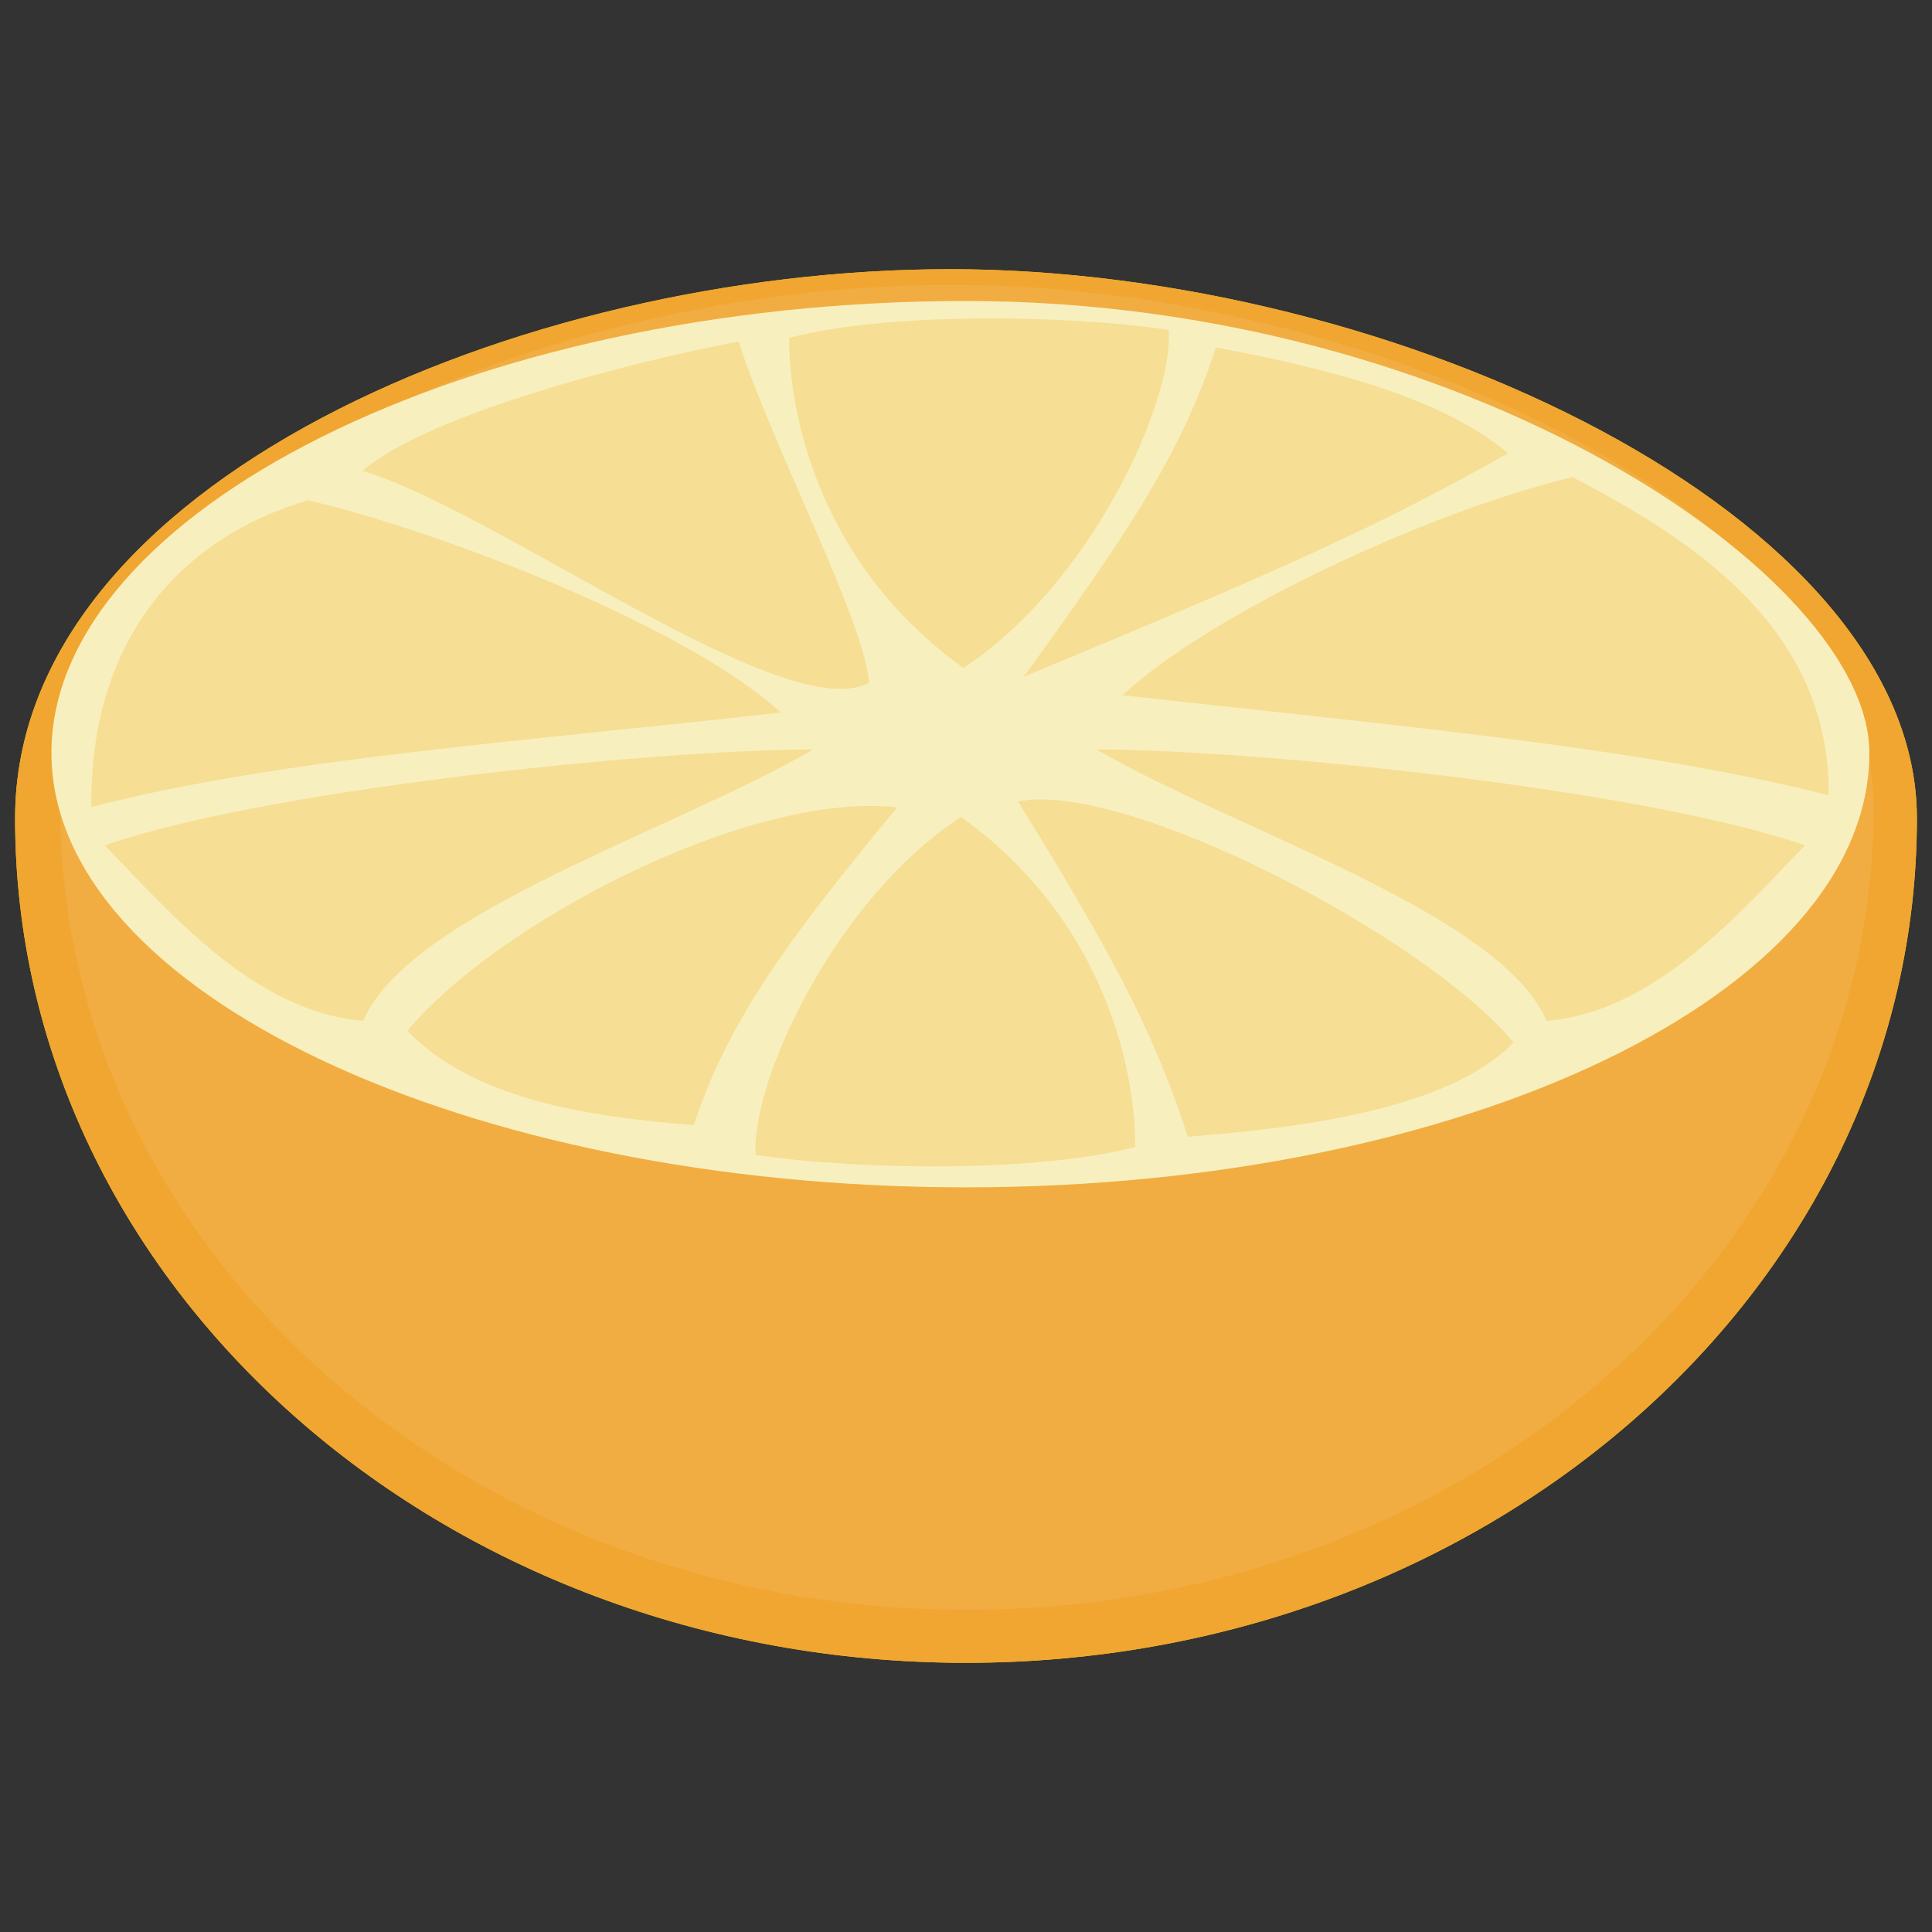 <?xml version="1.0" encoding="UTF-8" standalone="no"?>
<!-- Created with Sodipodi ("http://www.sodipodi.com/") -->

<svg
   xmlns:dc="http://purl.org/dc/elements/1.1/"
   xmlns:cc="http://creativecommons.org/ns#"
   xmlns:rdf="http://www.w3.org/1999/02/22-rdf-syntax-ns#"
   xmlns:svg="http://www.w3.org/2000/svg"
   xmlns="http://www.w3.org/2000/svg"
   xmlns:sodipodi="http://sodipodi.sourceforge.net/DTD/sodipodi-0.dtd"
   xmlns:inkscape="http://www.inkscape.org/namespaces/inkscape"
   id="svg638"
   sodipodi:version="0.34"
   width="128"
   height="128"
   xml:space="preserve"
   sodipodi:docname="halforange.svg"
   version="1.1"
   inkscape:version="0.92.1 r15371"><rect width="100%" height="100%" fill="#333333" stroke="none"/><defs
     id="defs640" /><sodipodi:namedview
     id="base"
     showgrid="false"
     fit-margin-top="0"
     fit-margin-left="0"
     fit-margin-right="0"
     fit-margin-bottom="0"
     inkscape:zoom="3.5881183"
     inkscape:cx="75.980952"
     inkscape:cy="55.672232"
     inkscape:window-width="1884"
     inkscape:window-height="1051"
     inkscape:window-x="0"
     inkscape:window-y="0"
     inkscape:window-maximized="1"
     inkscape:current-layer="svg638" /><path
     style="font-size:12px;fill:#ffce00;fill-opacity:1;fill-rule:evenodd;stroke-width:1.068"
     d="m 127,54.224 c 0,30.895 -28.206,55.941 -63,55.941 -34.794,0 -63,-25.046 -63,-55.941 0,-22.205 33.456,-36.389 61.95,-36.389 29.544,0 64.05,16.356 64.05,36.389 z"
     id="path643"
     sodipodi:nodetypes="ccccc"
     inkscape:connector-curvature="0" /><path
     style="font-size:12px;fill:#f0a631;fill-opacity:1;fill-rule:evenodd;stroke-width:1.068"
     d="m 127,54.224 c 0,30.895 -28.206,55.941 -63,55.941 -34.794,0 -63,-25.046 -63,-55.941 0,-22.205 33.456,-36.389 61.95,-36.389 29.544,0 64.05,16.356 64.05,36.389 z"
     id="path644"
     sodipodi:nodetypes="ccccc"
     inkscape:connector-curvature="0" /><path
     style="font-size:12px;fill:#f1ad41;fill-opacity:1;fill-rule:evenodd;stroke-width:1.017"
     d="m 124.136,53.467 c 0,29.375 -26.895,53.188 -60.072,53.188 -33.177,0 -60.072,-23.813 -60.072,-53.188 0,-21.113 31.901,-34.598 59.071,-34.598 28.171,0 61.073,15.551 61.073,34.598 z"
     id="path650"
     sodipodi:nodetypes="ccccc"
     inkscape:connector-curvature="0" /><path
     style="font-size:12px;fill:#f7f0be;fill-opacity:1;fill-rule:evenodd;stroke-width:1.068"
     d="m 123.85,49.879 c 0,15.898 -26.796,28.785 -59.85,28.785 -33.054,0 -60.592,-12.888 -60.592,-28.785 0,-15.898 27.538,-29.937 60.592,-29.937 33.054,0 59.85,18.264 59.85,29.937 z"
     id="path652"
     sodipodi:nodetypes="ccccc"
     inkscape:connector-curvature="0" /><path
     style="font-size:12px;fill:#f7de95;fill-opacity:1;fill-rule:evenodd;stroke-width:1.068"
     d="M 75.219,75.985 C 68.91,77.668 57.044,77.558 50.065,76.515 49.726,71.651 55.37,59.507 63.679,54.121 c 9.636,6.949 11.54,16.929 11.54,21.864 z"
     id="path655"
     sodipodi:nodetypes="cccc"
     inkscape:connector-curvature="0" /><path
     style="font-size:12px;fill:#f7de95;fill-opacity:1;fill-rule:evenodd;stroke-width:1.068"
     d="M 100.281,69.065 C 95.916,73.574 85.87,74.744 78.699,75.314 76.398,68.184 73.405,62.75 67.451,53.107 74.373,51.616 94.436,62.007 100.281,69.065 Z"
     id="path659"
     sodipodi:nodetypes="cccc"
     inkscape:connector-curvature="0" /><path
     style="font-size:12px;fill:#f7de95;fill-opacity:1;fill-rule:evenodd;stroke-width:1.068"
     d="m 26.987,68.297 c 4.365,4.51 11.812,5.679 18.983,6.249 2.301,-7.13 6.778,-12.948 13.475,-21.056 -9.891,-1.107 -26.614,7.748 -32.458,14.806 z"
     id="path660"
     sodipodi:nodetypes="cccc"
     inkscape:connector-curvature="0" /><path
     style="font-size:12px;fill:#f7de95;fill-opacity:1;fill-rule:evenodd;stroke-width:1.068"
     d="m 20.423,33.145 c 9.16,2.167 25.17,8.433 31.315,14.064 C 34.78,49.124 18.502,50.242 6.05,53.469 5.925,42.165 12.2,35.519 20.423,33.145 Z"
     id="path661"
     sodipodi:nodetypes="cccc"
     inkscape:connector-curvature="0" /><path
     style="font-size:12px;fill:#f7de95;fill-opacity:1;fill-rule:evenodd;stroke-width:1.068"
     d="m 104.185,31.609 c -9.16,2.167 -23.685,8.817 -29.83,14.448 16.958,1.914 34.35,3.417 46.802,6.643 0.125,-11.303 -9.491,-17.181 -16.972,-21.091 z"
     id="path662"
     sodipodi:nodetypes="cccc"
     inkscape:connector-curvature="0" /><path
     style="font-size:12px;fill:#f7de95;fill-opacity:1;fill-rule:evenodd;stroke-width:1.068"
     d="M 52.277,22.387 C 58.586,20.704 70.452,20.815 77.432,21.857 77.771,26.721 72.126,38.866 63.818,44.251 54.181,37.302 52.277,27.322 52.277,22.387 Z"
     id="path663"
     sodipodi:nodetypes="cccc"
     inkscape:connector-curvature="0" /><path
     style="font-size:12px;fill:#f7de95;fill-opacity:1;fill-rule:evenodd;stroke-width:1.068"
     d="M 99.909,30.033 C 95.544,26.292 87.726,24.354 80.555,23.016 78.254,30.146 74.519,35.58 67.822,44.84 85.51,37.498 91.467,34.788 99.909,30.033 Z"
     id="path664"
     sodipodi:nodetypes="cccc"
     inkscape:connector-curvature="0" /><path
     style="font-size:12px;fill:#f7de95;fill-opacity:1;fill-rule:evenodd;stroke-width:1.068"
     d="m 24.017,31.186 c 4.365,-3.742 17.751,-7.215 24.923,-8.554 2.301,7.13 8.263,18.324 8.649,22.592 C 52.153,48.251 33.203,34.019 24.017,31.186 Z"
     id="path665"
     sodipodi:nodetypes="cccc"
     inkscape:connector-curvature="0" /><path
     style="font-size:12px;fill:#f7de95;fill-opacity:1;fill-rule:evenodd;stroke-width:1.068"
     d="M 6.941,56.007 C 11.306,60.517 16.896,67.063 24.067,67.633 27.111,60.503 44.581,55.07 53.877,49.65 42.501,49.695 17.24,52.405 6.941,56.007 Z"
     id="path666"
     sodipodi:nodetypes="cccc"
     inkscape:connector-curvature="0" /><path
     style="font-size:12px;fill:#f7de95;fill-opacity:1;fill-rule:evenodd;stroke-width:1.068"
     d="m 119.585,56.007 c -4.365,4.51 -9.956,11.056 -17.127,11.626 C 99.414,60.503 81.944,55.07 72.648,49.65 c 11.376,0.045 36.637,2.755 46.936,6.357 z"
     id="path667"
     sodipodi:nodetypes="cccc"
     inkscape:connector-curvature="0" /></svg>